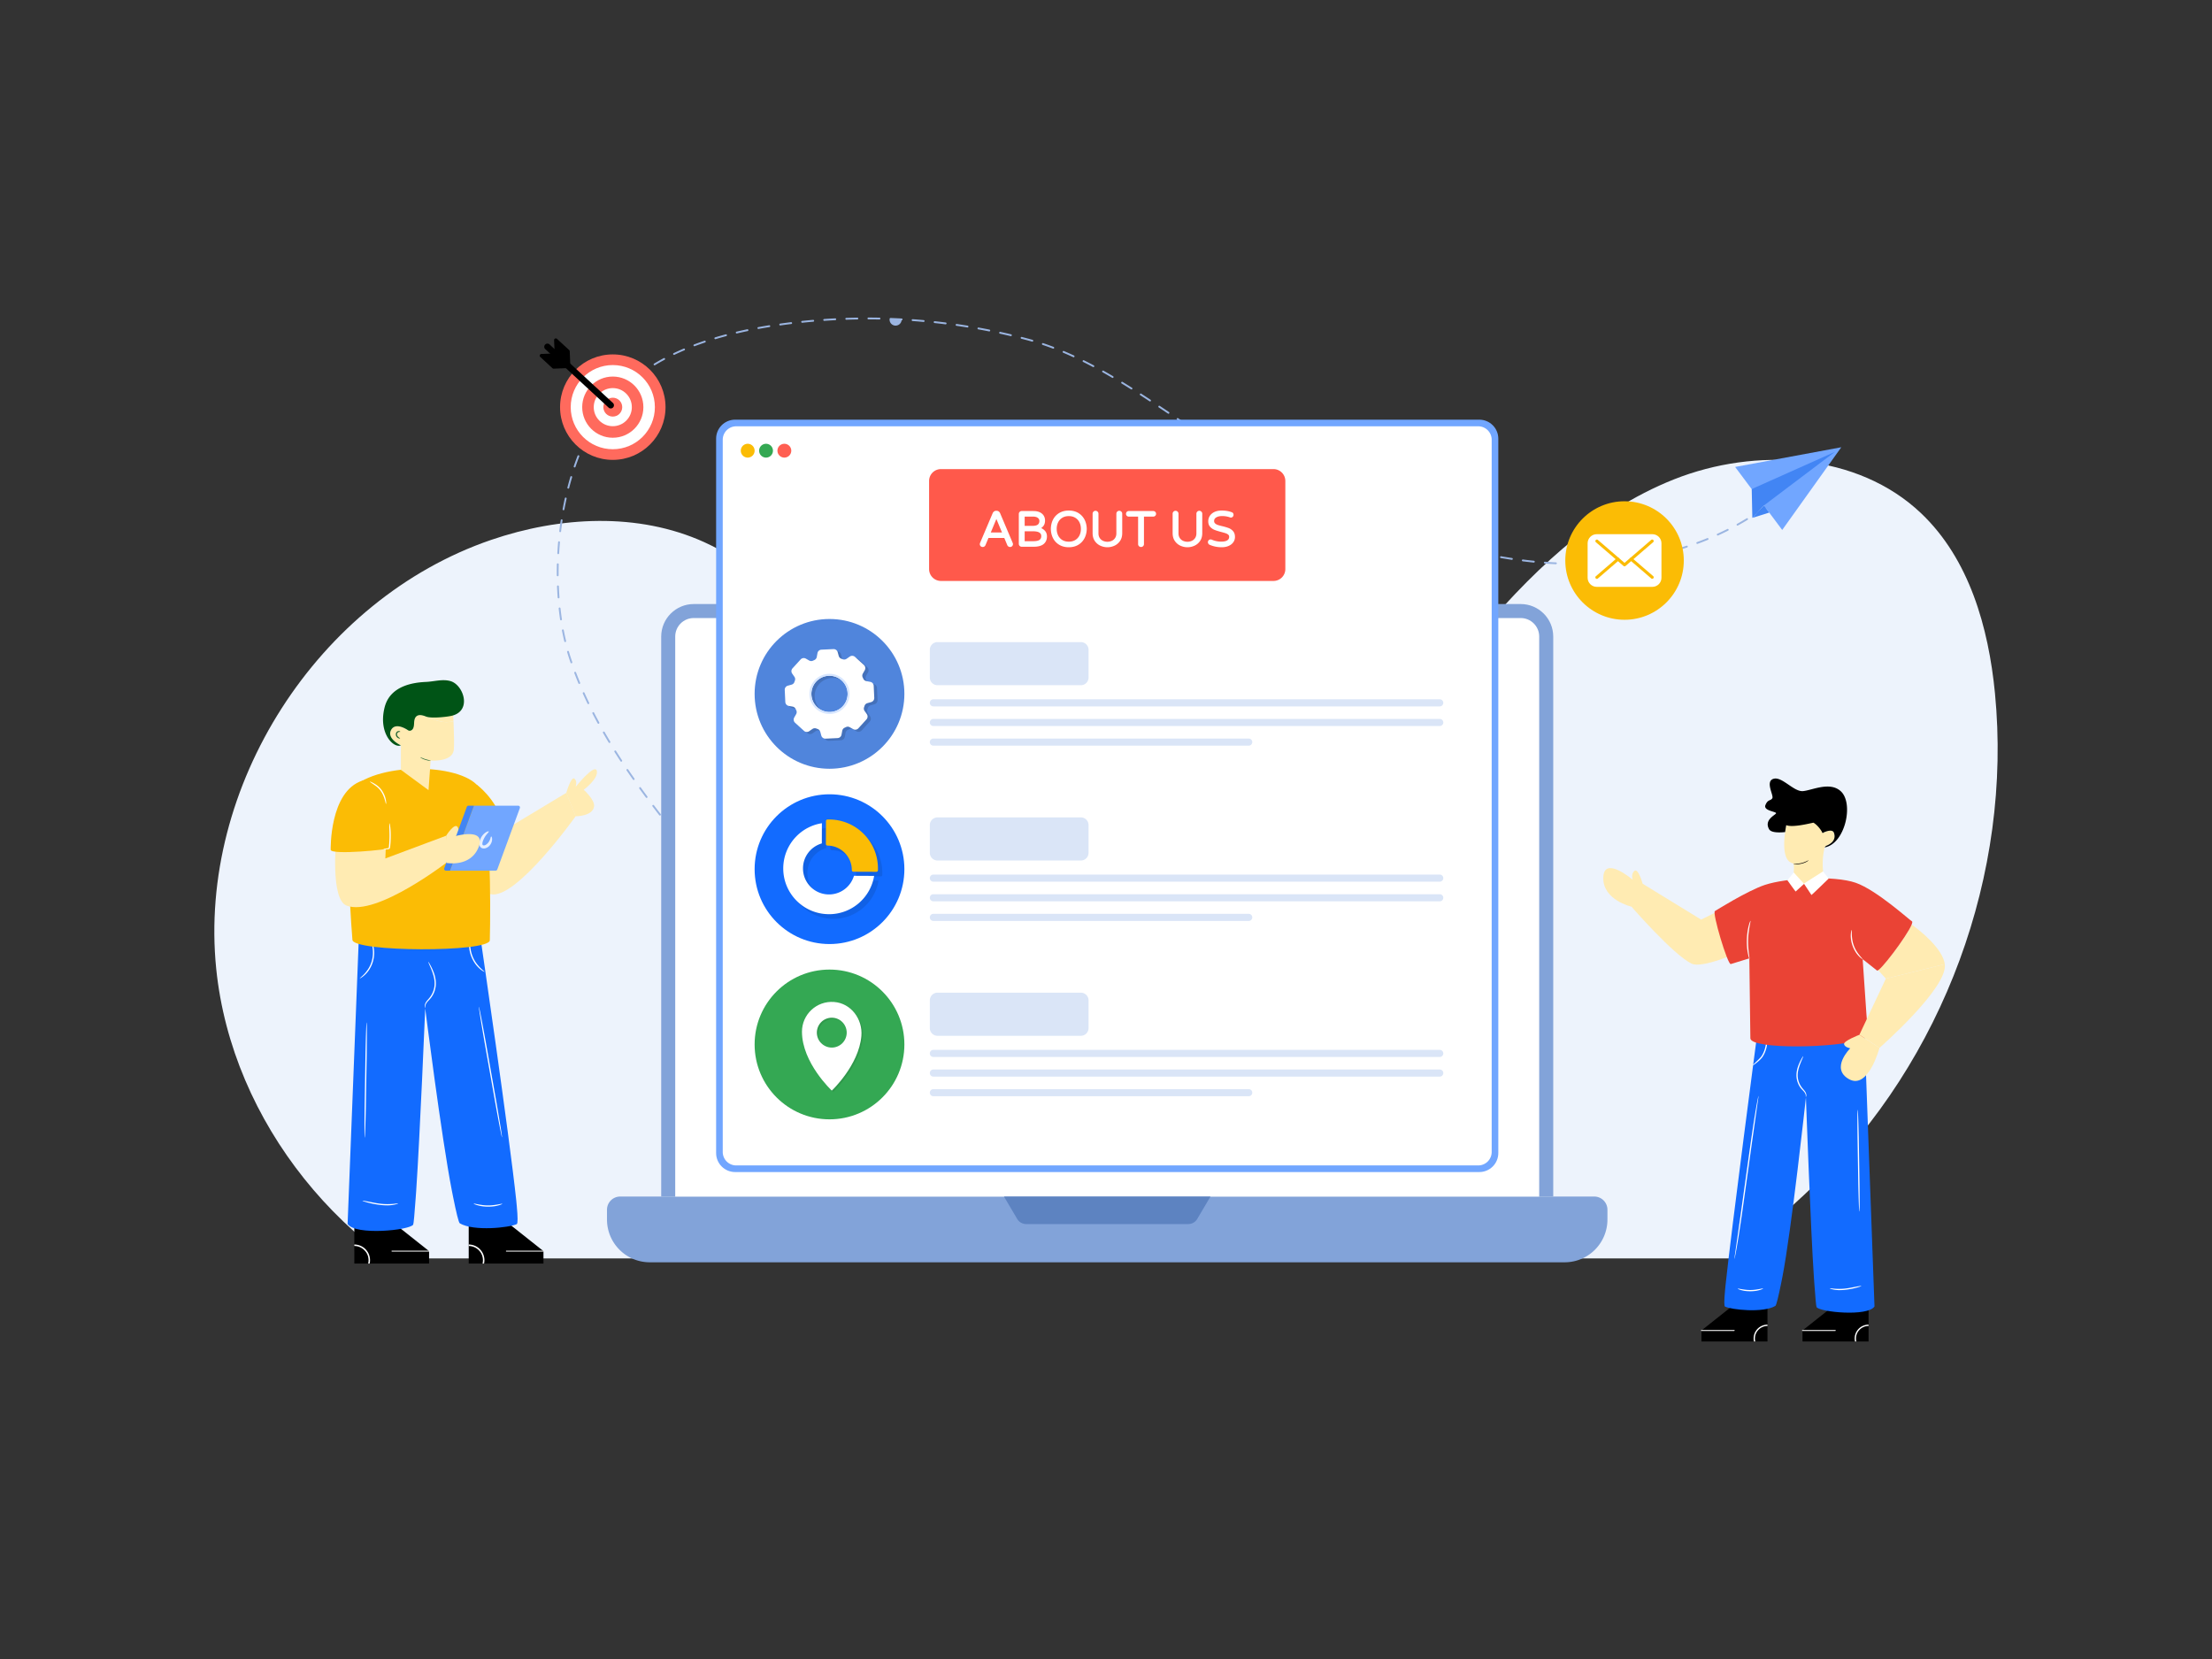 <svg xmlns="http://www.w3.org/2000/svg" enable-background="new 0 0 1200 900" viewBox="0 0 1200 900"><rect x="0" y="0" width="1200" height="900" fill="#333333" stroke="none"/><path fill="#edf3fc" d="M210.093 682.68h731.683c13.289-13.732 28.136-25.891 41.883-39.152 70.741-68.244 108.11-169.59 98.603-267.422-3.477-35.784-13.985-72.88-40.053-97.64-34.537-32.803-89.744-35.992-134.024-18.435-44.28 17.555-79.424 52.328-109.92 88.92-30.495 36.591-57.908 76.127-93.211 108.104-25.454 23.056-56.858 42.516-91.201 42.733-53.433.339-95.53-44.53-125.322-88.888-29.792-44.358-57.79-94.69-106.45-116.765-35.978-16.32-78.32-14.02-115.696-1.222-94.039 32.2-159.12 133.757-149.089 232.65 2.107 20.763 7.521 41.136 15.679 60.333 16.313 38.39 43.458 72.109 77.118 96.785z" class="coloredf5fc svgShape"/><path fill="#9bb5e1" d="M380.519 470.543a.5.5 0 0 1-.389-.184l-3.789-4.65a.5.5 0 1 1 .776-.632l3.789 4.65a.5.5 0 0 1-.387.816zm-7.571-9.307a.5.5 0 0 1-.39-.185 1541.7 1541.7 0 0 1-3.767-4.67.5.5 0 1 1 .779-.627c1.252 1.56 2.509 3.115 3.766 4.668a.5.5 0 0 1-.388.814zm-7.514-9.355a.499.499 0 0 1-.391-.188 900.502 900.502 0 0 1-3.722-4.712.5.5 0 1 1 .787-.617 878.4 878.4 0 0 0 3.717 4.706.5.5 0 0 1-.39.811zm-7.405-9.444a.5.5 0 0 1-.396-.194 634.737 634.737 0 0 1-3.647-4.771.5.5 0 1 1 .797-.603c1.206 1.593 2.42 3.18 3.642 4.763a.5.5 0 0 1-.396.805zm-7.241-9.57a.5.5 0 0 1-.403-.203 500.224 500.224 0 0 1-3.546-4.849.5.5 0 1 1 .811-.585c1.17 1.62 2.35 3.232 3.539 4.84a.5.5 0 0 1-.401.797zm-7.024-9.734a.499.499 0 0 1-.41-.213c-1.15-1.641-2.29-3.29-3.414-4.945a.5.5 0 0 1 .827-.562 397.157 397.157 0 0 0 3.406 4.933.5.5 0 0 1-.409.787zm-6.742-9.93a.498.498 0 0 1-.418-.226 326.454 326.454 0 0 1-3.25-5.056.5.5 0 1 1 .845-.533 333.064 333.064 0 0 0 3.24 5.04.5.5 0 0 1-.417.775zm-6.396-10.157a.5.5 0 0 1-.43-.241 290.18 290.18 0 0 1-3.05-5.18.5.5 0 1 1 .866-.498c.995 1.73 2.009 3.45 3.041 5.161a.5.5 0 0 1-.427.758zm-5.979-10.405a.5.5 0 0 1-.44-.261 250.115 250.115 0 0 1-2.814-5.313.5.5 0 0 1 .89-.457 247.028 247.028 0 0 0 2.803 5.291.5.5 0 0 1-.439.74zm-5.485-10.672a.5.5 0 0 1-.451-.283 222.594 222.594 0 0 1-2.54-5.45.5.5 0 1 1 .913-.41c.809 1.8 1.66 3.625 2.527 5.425a.5.5 0 0 1-.45.718zm-4.915-10.942a.5.5 0 0 1-.462-.309 202.803 202.803 0 0 1-2.224-5.585.5.5 0 0 1 .935-.356c.704 1.85 1.449 3.72 2.213 5.558a.5.5 0 0 1-.462.692zm-4.265-11.207a.5.5 0 0 1-.473-.337 191.41 191.41 0 0 1-.621-1.828c-.425-1.27-.836-2.584-1.223-3.906a.5.5 0 1 1 .96-.282c.383 1.311.791 2.613 1.211 3.871.203.607.41 1.214.618 1.818a.5.5 0 0 1-.472.664zm-3.375-11.511a.5.5 0 0 1-.486-.384 133.661 133.661 0 0 1-1.264-5.889.5.5 0 0 1 .982-.187c.379 1.977.8 3.943 1.255 5.844a.5.5 0 0 1-.487.616zm-2.264-11.781a.5.5 0 0 1-.494-.427 158.926 158.926 0 0 1-.773-5.969.5.5 0 0 1 .994-.11c.22 1.993.478 3.988.768 5.932a.5.5 0 0 1-.495.574zm-1.32-11.925a.5.5 0 0 1-.498-.463c-.147-1.98-.262-4.001-.342-6.007a.5.5 0 0 1 .48-.52c.28-.019.508.204.52.48.079 1.994.193 4.004.339 5.973a.5.5 0 0 1-.499.537zm-.48-11.987a.5.5 0 0 1-.5-.497l-.005-1.312c0-1.562.02-3.128.059-4.699a.492.492 0 0 1 .512-.487.5.5 0 0 1 .488.512c-.04 1.562-.059 3.12-.059 4.674l.005 1.305a.5.5 0 0 1-.497.504h-.003zm551.772-6.283c-1.425 0-2.85-.014-4.273-.042a.5.5 0 0 1-.49-.51c.005-.276.196-.501.51-.49 1.993.04 3.991.05 5.984.035.265.037.502.22.504.496a.5.5 0 0 1-.496.504c-.58.004-1.159.007-1.739.007zm7.733-.14a.5.5 0 0 1-.017-.999 210.68 210.68 0 0 0 5.978-.3.5.5 0 0 1 .064.998c-1.981.128-4.002.23-6.006.301h-.019zm-17.993-.102h-.024a220.44 220.44 0 0 1-6.002-.364.5.5 0 0 1-.462-.536.494.494 0 0 1 .536-.461c1.983.147 3.994.269 5.975.362a.5.5 0 0 1-.023 1zm29.968-.67a.5.5 0 0 1-.045-.998c1.986-.186 3.988-.403 5.95-.646a.5.5 0 0 1 .123.993 203.847 203.847 0 0 1-6.028.65zm-41.933-.218c-.017 0-.034 0-.05-.002l-.73-.076a251.6 251.6 0 0 1-5.244-.605.5.5 0 1 1 .125-.992c1.738.219 3.479.42 5.224.603l.725.074a.5.5 0 0 1-.05.998zm53.844-1.254a.5.5 0 0 1-.076-.995c1.972-.304 3.957-.641 5.901-1.003a.5.5 0 1 1 .183.983c-1.954.364-3.95.703-5.932 1.009a.481.481 0 0 1-.076.006zm-65.746-.243a.51.51 0 0 1-.074-.005c-1.982-.296-3.96-.614-5.933-.953a.5.5 0 0 1 .17-.985c1.965.337 3.936.654 5.91.949a.5.5 0 0 1-.073.994zm77.545-1.954a.5.5 0 0 1-.106-.989c1.946-.426 3.906-.889 5.824-1.375a.5.5 0 0 1 .246.97c-1.929.488-3.9.954-5.857 1.382a.49.49 0 0 1-.107.012zm-89.367-.077a.512.512 0 0 1-.096-.01c-1.967-.38-3.93-.783-5.887-1.204a.5.5 0 0 1 .21-.978c1.952.42 3.908.82 5.868 1.201a.5.5 0 0 1-.095.99zm-505.525-1.049h-.028a.5.5 0 0 1-.471-.528c.112-1.987.257-4.005.432-6a.5.5 0 0 1 .997.087c-.175 1.985-.32 3.993-.431 5.97a.5.5 0 0 1-.499.471zm493.795-1.476a.492.492 0 0 1-.115-.013c-1.95-.46-3.895-.939-5.836-1.435a.5.5 0 1 1 .248-.97c1.935.496 3.874.973 5.817 1.432a.5.5 0 0 1-.114.986zm112.73-.349a.5.5 0 0 1-.138-.98c1.916-.555 3.84-1.148 5.718-1.763a.5.5 0 1 1 .312.95c-1.89.619-3.825 1.215-5.752 1.773a.5.5 0 0 1-.14.02zm-124.356-2.624a.497.497 0 0 1-.133-.018 348.15 348.15 0 0 1-5.78-1.643.5.5 0 1 1 .281-.96c1.917.563 3.838 1.11 5.764 1.639a.5.5 0 0 1-.132.982zm135.762-1.111a.5.5 0 0 1-.172-.97c1.874-.688 3.75-1.417 5.577-2.165a.5.5 0 0 1 .379.926 164.14 164.14 0 0 1-5.612 2.178.496.496 0 0 1-.172.03zM773.493 292.8a.5.5 0 0 1-.148-.023 393.287 393.287 0 0 1-5.724-1.829.5.5 0 0 1 .312-.95c1.9.623 3.802 1.23 5.709 1.824a.5.5 0 0 1-.149.978zm158.384-2.284a.5.5 0 0 1-.208-.955c1.82-.827 3.635-1.695 5.396-2.58a.5.5 0 0 1 .45.894c-1.773.89-3.6 1.764-5.432 2.596a.504.504 0 0 1-.206.045zm-169.79-1.453a.499.499 0 0 1-.162-.028 447.105 447.105 0 0 1-5.668-1.992.5.5 0 1 1 .338-.942c1.882.676 3.766 1.339 5.655 1.988a.5.5 0 0 1-.163.974zm-458.195-.39a.5.5 0 0 1-.497-.56c.237-1.983.51-3.989.81-5.963a.5.5 0 0 1 .988.15c-.298 1.964-.569 3.96-.805 5.932a.5.5 0 0 1-.496.44zm638.705-3.544a.5.5 0 0 1-.243-.937 144.502 144.502 0 0 0 5.17-3.002.5.5 0 1 1 .52.854 145.783 145.783 0 0 1-5.206 3.023.497.497 0 0 1-.241.062zm-191.807-.12a.5.5 0 0 1-.175-.032c-1.875-.7-3.747-1.412-5.615-2.135a.5.5 0 0 1 .36-.933c1.866.721 3.733 1.432 5.605 2.13a.5.5 0 0 1-.175.97zm-11.194-4.33a.502.502 0 0 1-.186-.035 607.021 607.021 0 0 1-5.565-2.257.5.5 0 0 1 .38-.925c1.849.76 3.7 1.512 5.556 2.253a.5.5 0 0 1-.185.965zm213.245-1.788a.499.499 0 0 1-.278-.916 138.335 138.335 0 0 0 4.896-3.426.5.5 0 0 1 .59.807 139.235 139.235 0 0 1-4.93 3.45.5.5 0 0 1-.278.085zm-647.14-2.084a.5.5 0 0 1-.492-.591c.367-1.982.771-3.967 1.198-5.9a.5.5 0 1 1 .977.216 178.419 178.419 0 0 0-1.193 5.866.5.5 0 0 1-.49.409zm422.795-.69a.498.498 0 0 1-.195-.04 706.164 706.164 0 0 1-5.522-2.36.5.5 0 0 1 .397-.918c1.835.793 3.673 1.579 5.514 2.356a.5.5 0 0 1-.194.961zm234.017-4.314a.499.499 0 0 1-.314-.89 133.215 133.215 0 0 0 4.573-3.842.5.5 0 0 1 .66.751 133.715 133.715 0 0 1-4.607 3.871.497.497 0 0 1-.312.11zm-245.033-.447a.499.499 0 0 1-.203-.043 860.73 860.73 0 0 1-5.483-2.444.5.5 0 1 1 .41-.912c1.823.82 3.649 1.634 5.478 2.441a.5.5 0 0 1-.202.958zm-10.946-4.92a.495.495 0 0 1-.207-.046c-1.82-.832-3.637-1.669-5.452-2.51a.5.5 0 1 1 .421-.907c1.812.84 3.628 1.676 5.447 2.508a.5.5 0 0 1-.209.954zm-398.24-1.35a.5.5 0 0 1-.485-.625 163.418 163.418 0 0 1 1.613-5.8.5.5 0 1 1 .958.286c-.56 1.88-1.1 3.819-1.603 5.763a.5.5 0 0 1-.483.375zm387.354-3.695a.499.499 0 0 1-.211-.048c-1.706-.8-3.41-1.603-5.111-2.409l-.317-.15a.5.5 0 0 1 .43-.903l.313.15c1.702.805 3.404 1.607 5.11 2.407a.5.5 0 0 1-.214.953zm-10.804-5.216a.499.499 0 0 1-.228-.055c-1.74-.89-3.528-1.836-5.316-2.81a.5.5 0 0 1 .479-.878c1.78.97 3.56 1.91 5.293 2.798a.5.5 0 0 1-.228.945zm-373.115-2.587a.499.499 0 0 1-.474-.662c.653-1.909 1.348-3.812 2.067-5.656a.5.5 0 0 1 .931.363c-.713 1.831-1.403 3.72-2.051 5.617a.5.5 0 0 1-.473.338zm362.565-3.153a.497.497 0 0 1-.249-.066 318.575 318.575 0 0 1-5.192-3.048.5.5 0 0 1 .514-.857 316.292 316.292 0 0 0 5.177 3.038.5.5 0 0 1-.25.933zm-10.313-6.175a.496.496 0 0 1-.263-.075 462.302 462.302 0 0 1-5.09-3.21.5.5 0 0 1 .54-.842c1.689 1.08 3.381 2.149 5.077 3.202a.5.5 0 0 1-.264.925zm-347.889-1.848a.5.5 0 0 1-.457-.703c.824-1.855 1.69-3.687 2.578-5.445a.5.5 0 1 1 .893.45c-.88 1.743-1.74 3.56-2.556 5.4a.5.5 0 0 1-.458.298zm337.76-4.62a.497.497 0 0 1-.273-.082 821.557 821.557 0 0 1-5.019-3.308.5.5 0 1 1 .553-.833c1.67 1.109 3.34 2.21 5.013 3.304a.5.5 0 0 1-.274.918zm-332.346-6.085a.499.499 0 0 1-.433-.75 99.85 99.85 0 0 1 3.161-5.133.5.5 0 0 1 .835.55 98.833 98.833 0 0 0-3.129 5.082.5.5 0 0 1-.434.25zm322.336-.556a.497.497 0 0 1-.278-.085 3562.36 3562.36 0 0 1-4.983-3.35.5.5 0 0 1 .558-.83 3425.29 3425.29 0 0 0 4.982 3.35.5.5 0 0 1-.28.915zm-9.962-6.703a.497.497 0 0 1-.278-.086c-1.66-1.116-3.32-2.23-4.983-3.34a.5.5 0 1 1 .555-.832c1.664 1.11 3.326 2.226 4.986 3.343a.5.5 0 0 1-.28.915zm-305.763-2.745a.5.5 0 0 1-.397-.803 80.716 80.716 0 0 1 3.829-4.665.5.5 0 1 1 .748.664 79.726 79.726 0 0 0-3.781 4.606.5.5 0 0 1-.399.198zm295.78-3.915a.498.498 0 0 1-.274-.083 691.763 691.763 0 0 0-5.016-3.28.5.5 0 1 1 .542-.838 693.813 693.813 0 0 1 5.024 3.283.5.5 0 0 1-.275.918zm-287.822-5.057a.498.498 0 0 1-.35-.858 97.299 97.299 0 0 1 4.445-4.073.5.5 0 1 1 .652.758 96.486 96.486 0 0 0-4.398 4.031.499.499 0 0 1-.35.142zm277.752-1.456a.499.499 0 0 1-.267-.077 425.758 425.758 0 0 0-5.084-3.162.5.5 0 1 1 .522-.853c1.703 1.042 3.402 2.1 5.096 3.17a.5.5 0 0 1-.267.922zm-10.228-6.251a.5.5 0 0 1-.254-.07 300.767 300.767 0 0 0-5.184-2.985.5.5 0 1 1 .49-.872c1.74.979 3.474 1.978 5.202 2.996a.5.5 0 0 1-.254.93zm-258.44-.12a.5.5 0 0 1-.303-.897 106.484 106.484 0 0 1 4.896-3.513.5.5 0 0 1 .56.828 106.11 106.11 0 0 0-4.851 3.48.497.497 0 0 1-.302.103zm247.992-5.75a.498.498 0 0 1-.234-.058 231.55 231.55 0 0 0-5.313-2.74.5.5 0 1 1 .446-.895c1.741.868 3.536 1.795 5.336 2.753a.5.5 0 0 1-.235.94zm-238.06-.97a.5.5 0 0 1-.258-.928 121.236 121.236 0 0 1 5.24-2.97.5.5 0 0 1 .472.882c-1.77.946-3.518 1.937-5.197 2.945a.498.498 0 0 1-.257.072zm227.338-4.374a.5.5 0 0 1-.21-.046 182.006 182.006 0 0 0-5.463-2.42.5.5 0 0 1 .39-.92 182.84 182.84 0 0 1 5.493 2.433.5.5 0 0 1-.21.953zm-216.763-1.286a.5.5 0 0 1-.216-.951c1.78-.848 3.627-1.679 5.491-2.47a.501.501 0 0 1 .39.92c-1.85.786-3.684 1.611-5.451 2.452a.499.499 0 0 1-.214.049zm205.726-3.375a.5.5 0 0 1-.178-.033 148.954 148.954 0 0 0-5.624-2.014.5.5 0 1 1 .319-.948c1.865.626 3.77 1.308 5.66 2.028a.5.5 0 0 1-.177.967zm-194.687-1.317a.5.5 0 0 1-.177-.968 164.903 164.903 0 0 1 5.668-2.024.5.5 0 1 1 .32.948 164.32 164.32 0 0 0-5.634 2.011.495.495 0 0 1-.177.033zm183.321-2.488a.497.497 0 0 1-.138-.02c-.815-.234-1.632-.46-2.45-.68a336.869 336.869 0 0 0-3.33-.87.5.5 0 1 1 .249-.968c1.114.285 2.227.576 3.339.873.825.22 1.648.448 2.468.684a.5.5 0 0 1-.138.98zm-171.951-1.347a.5.5 0 0 1-.144-.98 192.798 192.798 0 0 1 5.79-1.634.5.5 0 1 1 .257.966 192.229 192.229 0 0 0-5.76 1.627.498.498 0 0 1-.143.02zm160.332-1.641a.51.51 0 0 1-.115-.014c-1.944-.46-3.891-.903-5.842-1.328a.5.5 0 1 1 .213-.977c1.957.427 3.91.87 5.859 1.332a.5.5 0 0 1-.115.987zm-148.738-1.447a.5.5 0 0 1-.114-.987c1.911-.45 3.887-.888 5.871-1.301a.501.501 0 0 1 .204.979c-1.976.411-3.943.847-5.846 1.295a.505.505 0 0 1-.115.014zm137.015-1.11a.499.499 0 0 1-.098-.009c-1.959-.39-3.92-.764-5.886-1.119a.5.5 0 0 1 .178-.984c1.97.357 3.938.73 5.903 1.122a.5.5 0 0 1-.097.99zm-125.266-1.339a.5.5 0 0 1-.09-.992c1.975-.36 3.951-.7 5.925-1.015a.5.5 0 1 1 .158.987c-1.967.315-3.935.652-5.903 1.012a.495.495 0 0 1-.09.008zm113.458-.797a.476.476 0 0 1-.081-.006c-1.97-.32-3.945-.624-5.921-.91a.5.5 0 0 1 .142-.99c1.983.288 3.963.591 5.94.913a.5.5 0 0 1-.08.993zm-101.61-1.109a.5.5 0 0 1-.07-.995c1.983-.28 3.97-.541 5.957-.785a.5.5 0 0 1 .122.993c-1.982.242-3.962.504-5.94.782a.535.535 0 0 1-.07.005zm89.734-.607a.51.51 0 0 1-.064-.004c-1.98-.25-3.964-.483-5.95-.699a.5.5 0 1 1 .109-.994c1.991.216 3.98.45 5.967.701a.5.5 0 0 1-.062.996zm-77.825-.854a.5.5 0 0 1-.051-.998c1.992-.208 3.986-.399 5.98-.571a.5.5 0 1 1 .086.996c-1.988.172-3.977.362-5.962.57a.483.483 0 0 1-.053.003zm65.895-.44-.046-.003c-1.988-.18-3.978-.343-5.97-.488a.5.5 0 0 1 .073-.998c1.997.146 3.994.31 5.988.49a.5.5 0 0 1-.045.998zm-53.94-.596a.5.5 0 0 1-.034-.999 336.87 336.87 0 0 1 5.998-.358.5.5 0 1 1 .05.999 339.53 339.53 0 0 0-6.015.358zm41.973-.278a.5.5 0 0 1-6.493-.797.492.492 0 0 1 .518-.48c2.001.075 4.002.167 6.002.278a.5.5 0 0 1-.027 1zm-29.99-.332a.5.5 0 0 1-.016-1c2.002-.066 4.005-.114 6.007-.145a.515.515 0 0 1 .508.492.5.5 0 0 1-.492.508c-1.997.03-3.993.079-5.99.145h-.016zm17.998-.118h-.01a337.95 337.95 0 0 0-5.99-.067.5.5 0 0 1 0-1h.002c2.003.005 4.006.027 6.008.067a.5.5 0 0 1-.01 1z" class="color9bb2e1 svgShape"/><path fill="#82a3d9" d="M329.29 656.287v5.286c0 12.823 10.395 23.218 23.218 23.218H848.81c12.823 0 23.218-10.395 23.218-23.218v-5.286c0-3.96-3.21-7.171-7.171-7.171H336.462a7.171 7.171 0 0 0-7.172 7.171z" class="color829ed9 svgShape"/><path fill="#82a3d9" d="M842.621 345.336v303.78h-483.92V345.348c0-9.757 7.914-17.658 17.659-17.658h448.615c9.745 0 17.646 7.9 17.646 17.646z" class="color829ed9 svgShape"/><path fill="#ffffff" d="M835.015 649.11V345.33c0-5.547-4.497-10.044-10.044-10.044H376.347c-5.547 0-10.043 4.497-10.043 10.044V649.11h468.71z" class="colorfff svgShape"/><path fill="#5d83c1" d="m656.676 649.11-7.167 12.145a5.683 5.683 0 0 1-4.894 2.795h-87.91a5.683 5.683 0 0 1-4.895-2.795l-7.167-12.145h112.033z" class="color5d81c1 svgShape"/><path fill="#71a6ff" d="M802.526 635.83H398.793c-5.689 0-10.301-4.613-10.301-10.302V237.973c0-5.69 4.612-10.301 10.301-10.301h403.733c5.69 0 10.302 4.612 10.302 10.301v387.555c0 5.69-4.613 10.302-10.302 10.302z" class="color719bff svgShape"/><path fill="#ffffff" d="M392.085 624.935V238.567a7.302 7.302 0 0 1 7.302-7.301h402.546a7.302 7.302 0 0 1 7.301 7.301v386.368a7.302 7.302 0 0 1-7.301 7.301H399.387a7.302 7.302 0 0 1-7.302-7.301z" class="colorfff svgShape"/><path fill="#fbbc05" d="M409.379 244.502a3.744 3.744 0 0 1-3.745 3.745c-2.077 0-3.753-1.676-3.753-3.745s1.676-3.753 3.753-3.753a3.75 3.75 0 0 1 3.745 3.753z" class="colorffc837 svgShape"/><path fill="#34a853" d="M419.32 244.502a3.744 3.744 0 0 1-3.746 3.745c-2.077 0-3.752-1.676-3.752-3.745s1.675-3.753 3.752-3.753a3.75 3.75 0 0 1 3.745 3.753z" class="color3cd278 svgShape"/><path fill="#ff5f52" d="M429.26 244.502a3.744 3.744 0 0 1-3.745 3.745c-2.077 0-3.753-1.676-3.753-3.745s1.676-3.753 3.753-3.753a3.75 3.75 0 0 1 3.745 3.753z" class="colorff5252 svgShape"/><path fill="#ff594b" d="M697.29 260.923v47.806a6.435 6.435 0 0 1-6.441 6.432H510.47a6.435 6.435 0 0 1-6.44-6.432v-47.806a6.442 6.442 0 0 1 6.44-6.44h180.378a6.442 6.442 0 0 1 6.44 6.44z" class="colorff784b svgShape"/><path fill="#ffffff" d="M542.559 278.415a2.432 2.432 0 0 0-.711-.93c-.326-.256-.723-.387-1.18-.387h-.267c-.459 0-.856.131-1.18.388a2.427 2.427 0 0 0-.713.935l-6.806 16.067c-.11.262-.162.483-.162.679 0 .437.147.812.438 1.114.501.521 1.376.622 2.023.2.264-.173.467-.41.608-.716l1.639-3.933h8.573l1.644 3.946c.137.295.34.532.603.703.265.174.563.262.885.262.46 0 .842-.156 1.138-.462.29-.303.438-.678.438-1.114 0-.194-.053-.416-.163-.68l-6.807-16.072zm1.016 10.452h-6.081l3.04-7.32 3.041 7.32zM564.831 286.485a4.922 4.922 0 0 0 1.294-1.255c.533-.746.804-1.686.804-2.793 0-1.586-.57-2.868-1.696-3.81-1.105-.926-2.672-1.395-4.657-1.395h-6.298c-.443 0-.821.16-1.124.475-.3.31-.452.69-.452 1.127v16.2c0 .44.154.816.457 1.118.302.304.679.457 1.119.457h6.458c2.446 0 4.278-.496 5.445-1.475 1.187-.995 1.789-2.385 1.789-4.13 0-1.23-.38-2.267-1.126-3.083a6.076 6.076 0 0 0-2.013-1.436zm.04 4.412c0 .86-.304 1.504-.929 1.967-.651.482-1.81.727-3.446.727h-4.616v-5.362h4.642c4.35 0 4.35 2.008 4.35 2.668zm-8.99-5.606v-5.041h4.508c1.105 0 1.978.227 2.595.675.587.428.873.984.873 1.699 0 .852-.27 1.49-.826 1.954-.568.473-1.61.713-3.095.713h-4.056zM584.904 278.244c-1.45-.849-3.16-1.28-5.087-1.28-1.926 0-3.642.431-5.099 1.28a8.81 8.81 0 0 0-3.398 3.537c-.79 1.486-1.208 3.213-1.245 5.146.037 1.92.456 3.647 1.245 5.133a8.808 8.808 0 0 0 3.398 3.537c1.456.849 3.172 1.279 5.1 1.279 1.926 0 3.638-.43 5.086-1.279a8.916 8.916 0 0 0 3.397-3.55c.798-1.495 1.221-3.217 1.259-5.134-.038-1.902-.46-3.624-1.259-5.12a8.922 8.922 0 0 0-3.397-3.55zm-5.087 15.614c-1.363 0-2.55-.305-3.525-.905a5.99 5.99 0 0 1-2.25-2.464c-.523-1.045-.788-2.245-.788-3.569 0-1.322.265-2.523.788-3.568a5.994 5.994 0 0 1 2.25-2.464c.975-.6 2.162-.905 3.525-.905 1.347 0 2.53.305 3.515.906a5.969 5.969 0 0 1 2.261 2.463c.523 1.046.788 2.247.788 3.568 0 1.323-.265 2.523-.788 3.569a5.973 5.973 0 0 1-2.261 2.463c-.986.601-2.168.906-3.515.906zM606.074 277.573c-.3.311-.452.69-.452 1.128v10.621c0 .988-.226 1.835-.672 2.516a4.245 4.245 0 0 1-1.78 1.548 5.786 5.786 0 0 1-4.807 0 4.245 4.245 0 0 1-1.78-1.548c-.446-.68-.672-1.527-.672-2.516v-10.621c0-.44-.159-.821-.47-1.133-.627-.626-1.653-.623-2.257.005-.3.311-.452.69-.452 1.128v10.541c0 1.653.4 3.076 1.186 4.228a7.284 7.284 0 0 0 3.037 2.572c1.217.553 2.5.834 3.811.834s2.594-.28 3.812-.834a7.293 7.293 0 0 0 3.036-2.572c.787-1.153 1.186-2.575 1.186-4.228v-10.541c0-.44-.158-.821-.47-1.132-.624-.627-1.651-.624-2.256.004zM625.639 277.232h-13.29c-.425 0-.785.15-1.072.449a1.5 1.5 0 0 0-.424 1.073c0 .422.145.78.43 1.066.285.285.644.43 1.066.43h5.069v14.917c0 .44.154.816.457 1.119.303.303.68.457 1.119.457.437 0 .816-.153 1.127-.452.315-.304.475-.682.475-1.124V280.25h5.043c.418 0 .78-.143 1.073-.425a1.43 1.43 0 0 0 .45-1.07c0-.422-.15-.785-.445-1.08a1.476 1.476 0 0 0-1.078-.443zM649.493 277.573c-.3.311-.451.69-.451 1.128v10.621c0 .988-.227 1.835-.673 2.516a4.245 4.245 0 0 1-1.78 1.548 5.786 5.786 0 0 1-4.807 0 4.245 4.245 0 0 1-1.78-1.548c-.446-.68-.672-1.527-.672-2.516v-10.621c0-.44-.158-.821-.47-1.133-.627-.626-1.652-.623-2.256.005-.3.311-.453.69-.453 1.128v10.541c0 1.653.4 3.076 1.187 4.228a7.284 7.284 0 0 0 3.037 2.572c1.217.553 2.499.834 3.81.834 1.312 0 2.594-.28 3.812-.834a7.293 7.293 0 0 0 3.037-2.572c.787-1.153 1.186-2.575 1.186-4.228v-10.541c0-.44-.158-.821-.47-1.132-.625-.627-1.652-.624-2.257.004zM668.955 288.17a5.968 5.968 0 0 0-2.363-1.679c-.875-.343-2.036-.689-3.455-1.03-1.068-.246-1.92-.48-2.534-.696-.579-.203-1.063-.49-1.44-.851-.345-.329-.512-.751-.512-1.29 0-.828.373-1.457 1.14-1.921.818-.495 1.906-.746 3.235-.746 1.429 0 2.833.235 4.157.693.224.09.41.134.567.134.428 0 .795-.166 1.06-.48.253-.3.382-.64.382-1.016 0-.697-.344-1.188-.991-1.42-1.618-.599-3.449-.904-5.441-.904-1.508 0-2.823.26-3.91.77-1.1.518-1.947 1.228-2.517 2.111a5.378 5.378 0 0 0-.86 2.966c0 1.248.357 2.267 1.06 3.03a6.493 6.493 0 0 0 2.434 1.656c.9.35 2.09.718 3.537 1.094 1.072.281 1.907.525 2.48.725.538.187.995.446 1.356.767.32.284.474.629.474 1.054 0 .666 0 2.694-4.294 2.694-1.808 0-3.525-.357-5.106-1.062-.59-.262-1.3-.144-1.723.316a1.496 1.496 0 0 0-.405 1.04c0 .31.094.602.28.869.183.262.417.455.696.57 2.012.871 4.198 1.312 6.498 1.312 1.396 0 2.65-.235 3.724-.698 1.09-.47 1.95-1.136 2.558-1.98a4.864 4.864 0 0 0 .924-2.9c0-1.298-.34-2.35-1.01-3.128z" class="colorfff svgShape"/><path fill="#5085dc" d="M409.379 376.423c0 22.436 18.19 40.626 40.626 40.626 22.43 0 40.62-18.19 40.62-40.626 0-22.43-18.19-40.62-40.62-40.62-22.436 0-40.626 18.19-40.626 40.62z" class="colord250dc svgShape"/><path d="M475.763 373.204a2.274 2.274 0 0 0-1.881-2.136l-2.09-.384c-.72-.139-1.355-.598-1.658-1.272-.092-.237-.218-.48-.335-.707a2.285 2.285 0 0 1 .073-2.119l1.041-1.827c.52-.93.335-2.105-.45-2.815l-4.826-4.399a2.28 2.28 0 0 0-2.839-.187l-1.735 1.198c-.609.416-1.392.531-2.082.27-.246-.087-.5-.19-.755-.278-.706-.236-1.236-.827-1.44-1.536l-.556-2.029a2.296 2.296 0 0 0-2.317-1.673l-6.52.306a2.266 2.266 0 0 0-2.128 1.864l-.384 2.098a2.272 2.272 0 0 1-1.289 1.658c-.252.11-.488.219-.732.335-.658.327-1.443.287-2.093-.072l-1.827-1.034a2.307 2.307 0 0 0-2.815.45l-4.399 4.827a2.279 2.279 0 0 0-.187 2.839l1.206 1.743c.424.6.531 1.384.27 2.073-.096.247-.199.51-.286.764-.22.705-.81 1.228-1.528 1.432l-2.02.555a2.284 2.284 0 0 0-1.674 2.317l.306 6.52a2.275 2.275 0 0 0 1.881 2.144l2.064.369c.73.138 1.364.597 1.659 1.288.109.236.226.48.352.732a2.216 2.216 0 0 1-.09 2.094l-1.033 1.827c-.52.93-.327 2.105.45 2.815l4.835 4.398a2.29 2.29 0 0 0 2.847.187l1.735-1.197c.608-.416 1.392-.532 2.073-.27.255.104.501.19.764.277.714.237 1.228.828 1.432 1.537l.556 2.029c.273 1.026 1.246 1.718 2.308 1.673l6.529-.306a2.268 2.268 0 0 0 2.136-1.88l.384-2.082c.139-.721.597-1.356 1.272-1.65.252-.117.496-.227.732-.344.658-.343 1.46-.303 2.102.074l1.827 1.033c.938.52 2.105.326 2.815-.45l4.398-4.835a2.292 2.292 0 0 0 .196-2.847l-1.215-1.751a2.204 2.204 0 0 1-.261-2.058c.095-.254.182-.5.253-.739.237-.714.827-1.227 1.545-1.432l2.037-.572a2.297 2.297 0 0 0 1.673-2.3l-.306-6.545zm-33.804 4.51c-.064-5.423 4.282-9.88 9.713-9.944 5.424-.064 9.88 4.29 9.944 9.713.064 5.424-4.288 9.88-9.712 9.945-5.432.064-9.88-4.289-9.945-9.713z" opacity=".15" fill="#000000" class="color000 svgShape"/><path fill="#ffffff" d="M473.977 372.031a2.274 2.274 0 0 0-1.88-2.136l-2.09-.384c-.721-.139-1.356-.597-1.658-1.272-.093-.236-.219-.48-.336-.707a2.285 2.285 0 0 1 .073-2.119l1.042-1.827c.52-.93.335-2.105-.45-2.815l-4.827-4.399a2.28 2.28 0 0 0-2.839-.187l-1.735 1.198c-.608.416-1.392.532-2.081.27-.247-.087-.501-.19-.756-.277-.706-.237-1.236-.828-1.44-1.537l-.556-2.029a2.296 2.296 0 0 0-2.317-1.673l-6.52.306a2.266 2.266 0 0 0-2.128 1.864l-.384 2.098a2.272 2.272 0 0 1-1.288 1.658c-.253.11-.488.219-.732.336-.658.326-1.444.287-2.094-.073l-1.827-1.034a2.308 2.308 0 0 0-2.815.45l-4.399 4.827a2.279 2.279 0 0 0-.187 2.839l1.206 1.743c.424.6.532 1.384.27 2.073-.095.247-.199.51-.285.764-.221.706-.812 1.228-1.529 1.432l-2.02.556a2.284 2.284 0 0 0-1.674 2.317l.306 6.52a2.275 2.275 0 0 0 1.881 2.144l2.065.368c.729.139 1.364.597 1.658 1.288.11.236.226.48.352.732a2.215 2.215 0 0 1-.09 2.094l-1.033 1.827c-.52.93-.326 2.105.45 2.815l4.835 4.399a2.29 2.29 0 0 0 2.847.187l1.735-1.198c.608-.416 1.392-.531 2.074-.27.254.104.5.19.763.277.714.237 1.228.828 1.433 1.537l.555 2.029c.274 1.027 1.246 1.718 2.309 1.673l6.528-.306a2.268 2.268 0 0 0 2.136-1.88l.384-2.082c.139-.72.597-1.356 1.272-1.65.252-.117.496-.227.732-.344.658-.343 1.46-.303 2.102.074l1.827 1.033c.938.52 2.105.326 2.815-.45l4.399-4.835a2.293 2.293 0 0 0 .195-2.847l-1.214-1.751a2.203 2.203 0 0 1-.262-2.058c.095-.254.182-.5.253-.738.237-.714.828-1.228 1.545-1.433l2.037-.572a2.296 2.296 0 0 0 1.673-2.3l-.306-6.545zm-23.859 14.224c-5.431.064-9.88-4.289-9.945-9.713-.064-5.424 4.282-9.88 9.713-9.945 5.424-.064 9.88 4.29 9.945 9.713.064 5.424-4.289 9.881-9.713 9.945z" class="colorfff svgShape"/><path fill="#d7e6ff" d="M449.873 365.525c-6.023.07-10.844 5.007-10.772 11.03.07 6.022 5.007 10.844 11.03 10.773 6.022-.072 10.843-5.008 10.772-11.03-.07-6.023-5.007-10.844-11.03-10.773zm.245 20.73c-5.432.064-9.881-4.289-9.945-9.713-.064-5.424 4.282-9.88 9.713-9.945 5.424-.064 9.88 4.29 9.945 9.713.064 5.424-4.289 9.881-9.713 9.945z" class="colord7e7ff svgShape"/><path fill="#dae5f7" d="M590.532 352.503v15.06a4.164 4.164 0 0 1-4.165 4.164h-77.775a4.164 4.164 0 0 1-4.165-4.164v-15.06c0-2.3 1.864-4.165 4.165-4.165h77.775c2.301 0 4.165 1.864 4.165 4.165zM782.978 391.94c0 1.07-.865 1.926-1.926 1.926H506.354a1.924 1.924 0 0 1-1.926-1.927c0-.526.214-1.007.561-1.364a1.92 1.92 0 0 1 1.365-.562h274.698a1.93 1.93 0 0 1 1.926 1.926zM678.787 401.223c.348.357.562.838.562 1.364 0 1.07-.865 1.927-1.926 1.927h-171.07a1.92 1.92 0 0 1-1.925-1.927 1.93 1.93 0 0 1 1.926-1.926h171.069c.526 0 1.007.214 1.364.562zM504.428 381.291c0-.526.214-1.008.561-1.365a1.92 1.92 0 0 1 1.365-.561h274.698c1.061 0 1.926.865 1.926 1.926s-.865 1.926-1.926 1.926H506.354a1.93 1.93 0 0 1-1.926-1.926z" class="colordae3f7 svgShape"/><path fill="#126bff" d="M409.379 471.516c0 22.436 18.19 40.626 40.626 40.626 22.43 0 40.62-18.19 40.62-40.626 0-22.43-18.19-40.62-40.62-40.62-22.436 0-40.626 18.19-40.626 40.62z" class="color1258ff svgShape"/><path fill="#dae5f7" d="M590.532 447.596v15.06a4.164 4.164 0 0 1-4.165 4.164h-77.775a4.164 4.164 0 0 1-4.165-4.164v-15.06c0-2.3 1.864-4.165 4.165-4.165h77.775c2.301 0 4.165 1.865 4.165 4.165zM782.978 487.032c0 1.07-.865 1.927-1.926 1.927H506.354a1.924 1.924 0 0 1-1.926-1.927c0-.526.214-1.007.561-1.364a1.92 1.92 0 0 1 1.365-.562h274.698a1.93 1.93 0 0 1 1.926 1.926zM678.787 496.316c.348.357.562.838.562 1.365 0 1.07-.865 1.926-1.926 1.926h-171.07a1.92 1.92 0 0 1-1.925-1.926 1.93 1.93 0 0 1 1.926-1.927h171.069c.526 0 1.007.214 1.364.562zM504.428 476.384c0-.526.214-1.008.561-1.364a1.92 1.92 0 0 1 1.365-.562h274.698a1.93 1.93 0 0 1 1.926 1.926 1.93 1.93 0 0 1-1.926 1.926H506.354a1.93 1.93 0 0 1-1.926-1.926z" class="colordae3f7 svgShape"/><path fill="#34a853" d="M409.379 566.609c0 22.436 18.19 40.626 40.626 40.626 22.43 0 40.62-18.19 40.62-40.626 0-22.43-18.19-40.62-40.62-40.62-22.436 0-40.626 18.19-40.626 40.62z" class="color3cd278 svgShape"/><path fill="#dae5f7" d="M590.532 542.69v15.059a4.164 4.164 0 0 1-4.165 4.165h-77.775a4.164 4.164 0 0 1-4.165-4.165v-15.06c0-2.3 1.864-4.165 4.165-4.165h77.775c2.301 0 4.165 1.865 4.165 4.165zM782.978 582.125c0 1.07-.865 1.927-1.926 1.927H506.354a1.924 1.924 0 0 1-1.926-1.927c0-.526.214-1.007.561-1.364a1.92 1.92 0 0 1 1.365-.562h274.698a1.93 1.93 0 0 1 1.926 1.926zM678.787 591.41c.348.356.562.838.562 1.364 0 1.07-.865 1.926-1.926 1.926h-171.07a1.92 1.92 0 0 1-1.925-1.926 1.93 1.93 0 0 1 1.926-1.927h171.069c.526 0 1.007.214 1.364.562zM504.428 571.477c0-.526.214-1.008.561-1.364a1.92 1.92 0 0 1 1.365-.562h274.698c1.061 0 1.926.865 1.926 1.926s-.865 1.926-1.926 1.926H506.354a1.93 1.93 0 0 1-1.926-1.926z" class="colordae3f7 svgShape"/><g opacity=".1" fill="#000000" class="color000 svgShape"><path d="M476.594 477.687c-1.926 11.816-12.2 20.836-24.576 20.786v-.012c-13.704-.05-24.774-11.195-24.725-24.899a24.82 24.82 0 0 1 7.319-17.531 24.759 24.759 0 0 1 13.642-6.92l-.038 10.958c-5.889 1.69-10.2 7.12-10.213 13.53v.037c0 7.778 6.287 14.09 14.053 14.115h.062c6.398 0 11.815-4.274 13.53-10.114l10.946.05z" fill="#000000" class="color000 svgShape"/><path d="m478.665 473.743-.003.864a.866.866 0 0 1-.87.863l-12.431-.046a.866.866 0 0 1-.863-.866v-.056c0-7.264-5.944-13.227-13.208-13.25a.866.866 0 0 1-.864-.87l.046-12.435a.866.866 0 0 1 .869-.863l.864.003c7.095.029 13.758 2.815 18.753 7.85 4.996 5.037 7.736 11.716 7.707 18.806z" fill="#000000" class="color000 svgShape"/></g><path fill="#ffffff" d="M474.211 475.167c-1.925 11.816-12.2 20.837-24.575 20.787v-.013c-13.705-.05-24.775-11.194-24.726-24.898a24.82 24.82 0 0 1 7.319-17.532 24.759 24.759 0 0 1 13.642-6.92l-.037 10.958c-5.89 1.69-10.201 7.12-10.213 13.53v.038c0 7.778 6.286 14.09 14.052 14.114h.062c6.399 0 11.816-4.274 13.53-10.113l10.946.05z" class="colorfff svgShape"/><path fill="#fbbc05" d="m476.282 471.223-.003.864a.866.866 0 0 1-.87.864l-12.431-.046a.866.866 0 0 1-.863-.866v-.056c0-7.265-5.944-13.228-13.208-13.251a.866.866 0 0 1-.864-.87l.046-12.434a.866.866 0 0 1 .87-.863l.863.003c7.095.029 13.758 2.815 18.753 7.85s7.736 11.716 7.707 18.805z" class="colorffc837 svgShape"/><path d="M453.208 544.288c-9.483-.702-17.396 6.778-17.396 16.127 0 16.862 16.177 31.954 16.177 31.954s14.692-13.723 16.06-29.617c.786-9.199-5.642-17.797-14.841-18.464zm-1.219 24.742c-4.474 0-8.097-3.64-8.097-8.114 0-4.458 3.623-8.097 8.097-8.097s8.097 3.64 8.097 8.097c0 4.474-3.622 8.114-8.097 8.114z" opacity=".1" fill="#000000" class="color000 svgShape"/><path fill="#ffffff" d="M452.46 543.564c-9.483-.702-17.397 6.778-17.397 16.127 0 16.862 16.178 31.954 16.178 31.954s14.691-13.723 16.06-29.617c.785-9.199-5.643-17.797-14.842-18.464zm-1.22 24.742c-4.474 0-8.097-3.64-8.097-8.114 0-4.458 3.623-8.097 8.098-8.097 4.474 0 8.097 3.64 8.097 8.097 0 4.474-3.623 8.114-8.097 8.114z" class="colorfff svgShape"/><path d="M923.025 721.78h35.829v5.958h-35.829zM942.353 706.452l-19.328 15.328h35.83v-15.328z" fill="#000000" class="color000 svgShape"/><path fill="#ffffff" d="M940.79 722.033h-17.77a.25.25 0 1 1 0-.5h17.77a.25.25 0 1 1 0 .5zM951.325 726.137c0 .586.057 1.1.186 1.6h.714c0-.028 0-.057-.014-.085a6.38 6.38 0 0 1-.172-1.515c0-1.514.5-2.986 1.415-4.143.057-.072.114-.143.185-.214a6.79 6.79 0 0 1 5.215-2.458v-.714c-2.328 0-4.571 1.1-5.972 2.957-.057.072-.1.143-.157.215-.9 1.228-1.4 2.772-1.4 4.357z" class="colorfff svgShape"/><path d="M977.852 721.78h35.829v5.958h-35.829zM997.18 706.452l-19.328 15.328h35.83v-15.328z" fill="#000000" class="color000 svgShape"/><path fill="#ffffff" d="M995.617 722.033h-17.77a.25.25 0 1 1 0-.5h17.77a.25.25 0 1 1 0 .5zM1006.152 726.137c0 .586.057 1.1.186 1.6h.714c0-.028 0-.057-.014-.085a6.384 6.384 0 0 1-.172-1.515c0-1.514.5-2.986 1.415-4.143.057-.072.114-.143.185-.214a6.79 6.79 0 0 1 5.215-2.458v-.714c-2.329 0-4.571 1.1-5.972 2.957-.057.072-.1.143-.157.215-.9 1.228-1.4 2.772-1.4 4.357z" class="colorfff svgShape"/><path fill="#126bff" d="M1016.904 708.748c-3.682 5.669-29.73 3.04-31.425.347-.24-.387-.666-5.229-1.187-12.484-.08-1.068-.16-2.188-.24-3.349-1.774-25.822-4.348-97.908-4.348-97.908s-7.776 71.873-12.778 97.482c-.213 1.067-.413 2.094-.613 3.08-1.48 7.337-2.641 12.219-3.188 12.538-6.642 3.962-23.901 2.068-27.316.36-.534-.266-.48-3.467.013-8.682.067-.84.16-1.734.254-2.668 3.2-30.623 17.192-136.362 17.192-136.362s56.006-5.002 58.274.8" class="color1258ff svgShape"/><path fill="#ffffff" d="M956.468 699.023c.043.106-1.083.752-3.611 1.224a21.913 21.913 0 0 1-6.492.036c-2.53-.445-3.663-1.077-3.62-1.187.053-.167 1.25.211 3.715.52 2.084.302 4.214.29 6.294-.034 2.465-.336 3.657-.728 3.714-.559zM1009.754 697.644c.03.128-1.424.667-4.484 1.38-2.602.536-5.266.923-7.954.86-3.18-.157-4.647-.863-4.607-.96.044-.184 1.542.258 4.623.287 2.612.063 5.226-.315 7.803-.847 3.055-.585 4.582-.878 4.619-.72zM1013.627 582.313c-.022.056-.548-.054-1.52-.508-.958-.466-2.383-1.292-3.897-2.856a15.242 15.242 0 0 1-2.977-4.609 15.239 15.239 0 0 1-1.1-5.375c-.014-2.174.424-3.761.782-4.763.376-1.005.676-1.451.732-1.426.078.033-.093.532-.348 1.542-.24 1.01-.568 2.554-.494 4.632.04 1.757.39 3.509 1.05 5.136a14.57 14.57 0 0 0 2.845 4.403c1.404 1.537 2.72 2.41 3.599 2.964.89.542 1.361.78 1.328.86zM950.798 577.977c-.11-.13 1.182-1.169 3.496-3.49.483-.492.962-.998 1.338-1.544.364-.558.708-1.171.991-1.793.581-1.245.991-2.57 1.228-3.924.302-1.596.329-2.82.336-3.634.008-.816-.006-1.228.077-1.24.062-.01.214.385.323 1.215.11.827.18 2.1-.073 3.774a16.348 16.348 0 0 1-1.281 4.093c-.3.656-.644 1.273-1.047 1.89-.422.612-.916 1.128-1.416 1.637-2.457 2.289-3.896 3.112-3.972 3.016zM978.21 573.03c.066.033-.119.542-.54 1.536-.408.996-1.1 2.467-1.726 4.513-.542 1.723-.829 3.53-.655 5.31.175 1.775.8 3.507 1.792 4.99.562.892 1.22 1.543 1.747 2.194.53.64.88 1.294 1.01 1.852.265 1.148-.166 1.692-.197 1.647-.095-.021.157-.558-.186-1.53-.172-.483-.513-1.024-1.051-1.607-.525-.582-1.255-1.249-1.882-2.182a11.629 11.629 0 0 1-1.902-5.298c-.185-1.894.122-3.796.682-5.577.707-2.095 1.493-3.535 2.007-4.487.529-.948.835-1.394.902-1.361zM940.936 682.895c-.035-.006.014-.504.15-1.496l.645-4.464 2.55-17.937 5.684-40.64c1.17-7.981 2.113-13.94 2.817-17.892.337-1.978.634-3.453.832-4.434.2-.982.32-1.467.356-1.46.036.006-.013.504-.147 1.496l-.646 4.462-2.546 17.923-5.684 40.64c-1.174 7.99-2.116 13.95-2.82 17.905a140.89 140.89 0 0 1-.833 4.437c-.201.98-.32 1.467-.358 1.46zM1008.69 657.246c-.143.002-.354-4.929-.577-14.903l-.417-25.351c-.104-9.967-.056-14.902.091-14.904s.355 4.928.582 14.893l.416 25.35c.101 9.977.056 14.913-.094 14.915z" class="colorfff svgShape"/><path fill="#ffebb2" d="m1018.33 525.663 4.739 5.25 31.988-7.832c-1.096-8.32-13.18-18.15-18.004-21.5-2.473 6.175-17.237 25.8-18.723 24.082zM944.89 515.717c-2.286 1.365-21.54 9.768-27.213 7.048-9.89-4.763-32.613-30.904-32.613-30.904s-15.634-3.58-15.28-15.785c.324-11.953 15.32.637 15.968 1.183-.08-.243-1.092-3.003.88-4.783 2.063-1.871 4.5 6.947 4.5 6.947l31.733 19.456 10.537-5.228s11.67 21.944 11.488 22.066z" class="colorffc6b2 svgShape"/><path fill="#ea4335" d="m938.947 522.997 10.062-3.094.56 43.354c.11 6.2 47.946 5.408 60.725.45 1.985-.78 3.118-1.644 3.106-2.606l-.853-10.61-2.064-30.159 7.743 6.144c1.1 1.455 16.357-18.718 18.83-24.894.354-.877.45-1.474.244-1.717-.743-.159-19.137-16.994-30.6-20.965-11.658-4.032-37.628-2.728-49.335 1.182-9.513 3.191-27.006 14.155-27.006 14.155-1.705.56 6.883 29.32 8.588 28.76z" class="colorf03232 svgShape"/><path fill="#ffebb2" d="M1008.727 561.36s-8.68 3.321-8.338 5.084c.341 1.763 3.365 2.244 3.365 2.244s-11.083 10.98-.619 16.782c10.464 5.8 16.473-17.006 16.473-17.006l-10.88-7.105z" class="colorffc6b2 svgShape"/><path fill="#ffebb2" d="m1008.719 561.355 10.89 7.114s37.154-32.525 35.448-45.388l-31.988 7.832-14.35 30.442z" class="colorffc6b2 svgShape"/><path fill="#ffffff" d="M949.633 499.566c.171.048-.365 1.833-.878 5.519a39.263 39.263 0 0 0-.264 9.428c.305 3.705.74 5.517.563 5.556-.07.017-.24-.42-.492-1.325a29.473 29.473 0 0 1-.74-4.17 39.928 39.928 0 0 1 .268-9.588c.645-3.734 1.434-5.459 1.543-5.42zM1004.534 504.525c.198.023-.163 1.596.247 4.699a16.856 16.856 0 0 0 2.763 7.36c1.73 2.604 3.037 3.552 2.9 3.703-.044.055-.39-.146-1.024-.641-.609-.52-1.5-1.356-2.434-2.685a17.525 17.525 0 0 1-2.873-7.653 14.08 14.08 0 0 1 .067-3.627c.153-.79.282-1.17.354-1.156z" class="colorfff svgShape"/><path fill="#ffebb2" d="M972.198 466.993c1.542 1.766.837 5.365.81 8.668-1.038 4.44 14.433 6.08 16.615.6-1.234-4.878-1.03-11.464.228-16.544 1.26-5.08-17.653 7.276-17.653 7.276z" class="colorffc6b2 svgShape"/><path fill="#ffebb2" d="M989.85 459.713h.012c.061-.085.11-.158.17-.22a1.446 1.446 0 0 0-.182.22z" class="colorffc6b2 svgShape"/><path fill="#ffffff" d="M992.053 476.618s-9.164 8.915-9.339 8.916c-.03-.102-4.116-6.188-4.116-6.188l10.403-6.628c.015.117 3.052 3.9 3.052 3.9z" class="colorfff svgShape"/><path fill="#ffffff" d="M978.663 479.523s-4.433 4.086-4.53 4.119-4.51-6.132-4.51-6.132l3.477-4.177 5.498 6.013" class="colorfff svgShape"/><path fill="#ffebb2" d="M971.444 467.887c7.26 3.727 14.764-3.789 17.675-7.273.292-.34.548-.657.73-.901.05-.073.11-.146.184-.22.012-.011.024-.036.048-.06.183-.244.28-.39.28-.39.013-.024.086-.061.195-.11 1.06-.463 5.981-2.326 4.374-7.09-.902-2.752-6.164.037-6.164.037s-2.68-10.281-7.297-10.67c-4.604-.403-12.291 5.859-12.291 5.859s-.183.67-.353 1.742a69.67 69.67 0 0 0-.402 2.594c-.756 5.433-1.243 14.277 3.02 16.482z" class="colorffc6b2 svgShape"/><path d="M963.477 441.283c-.658 1.023-6.554 3.556-3.764 8.538.585 1.048 2.107 1.56 4.154 1.706 1.34.098 2.887.037 4.556-.122.134-.999.28-1.888.402-2.594.17-1.073.353-1.742.353-1.742s7.687-6.262 12.291-5.86c4.617.39 7.297 10.671 7.297 10.671s5.262-2.79 6.164-.036c1.607 4.763-3.314 6.626-4.374 7.09a8.526 8.526 0 0 0-.475.499c-.024.024-.036.049-.048.06a1.446 1.446 0 0 0-.183.22h.012c11.024-1.9 15.91-23.571 8.893-30.332-5.896-5.664-15.617-.658-20.648-.207-5.031.45-11.414-8.125-16.019-6.663-4.629 1.474.317 9.038-.621 10.55-.938 1.51-2.412.45-3.727 3.678-1.304 3.228 6.383 3.52 5.737 4.544z" fill="#000000" class="color000 svgShape"/><path d="M988.766 451.88s-1.969-3.778-4.95-5.566c-.215-.13-14.71 3.882-15.896.258-1.186-3.623.755-8.93.755-8.93s6.6-2.76 7.42-2.89c.82-.129 11 3.797 11.82 4.056s3.796 4.4 3.796 4.4l-2.717 8.558M981.124 466.752c.032.042-.545.584-1.983 1.214-1.228.499-2.535.799-3.858.886-1.567.06-2.323-.175-2.312-.229.01-.091.772.014 2.29-.107a12.098 12.098 0 0 0 3.754-.862c1.42-.554 2.06-.982 2.109-.902z" fill="#000000" class="color000 svgShape"/><path fill="#ffebb2" d="M890.315 476.943c.023-.046.023-.069.012-.069-.035 0-.046.023-.012.07zM270.067 442.053l2.726 8.792 34.466-20.77 5.056 12.702s-32.066 45.082-45.925 42.363-16.178-28.09-16.178-28.09l11.823-9.976 8.032-5.021z" class="colorffc6b2 svgShape"/><path fill="#ffebb2" d="M307.2 430.143s2.632-9.204 4.418-7.73c1.786 1.473.625 4.51.625 4.51s10.493-13.039 11.52-8.752c1.027 4.286-7.1 10.27-7.1 10.27s6.118 5.447 5.627 9.064c-.728 5.362-10.033 5.34-10.033 5.34l-5.056-12.702z" class="colorffc6b2 svgShape"/><path fill="#fbbc05" d="M258.605 425.673s10.266 7.249 14.388 21.1c1.477 1.752-13.602 14.478-15.08 12.727l-9.594-10.734 10.286-23.093z" class="colorffc837 svgShape"/><path d="M254.275 678.729h40.551v6.743h-40.551zM272.95 661.38l21.876 17.349h-40.551V661.38z" fill="#000000" class="color000 svgShape"/><path fill="#ffffff" d="M294.832 678.982H274.72a.25.25 0 1 1 0-.5h20.112a.25.25 0 1 1 0 .5zM262.796 683.66a7.13 7.13 0 0 1-.21 1.812h-.808c0-.033 0-.065.016-.097.13-.534.194-1.1.194-1.715 0-1.714-.566-3.38-1.601-4.69a2.757 2.757 0 0 0-.21-.241 7.685 7.685 0 0 0-5.902-2.782v-.809c2.635 0 5.174 1.245 6.759 3.347.064.082.113.162.178.244 1.019 1.39 1.584 3.137 1.584 4.931z" class="colorfff svgShape"/><path d="M192.221 678.729h40.551v6.743h-40.551zM210.897 661.38l21.876 17.349H192.22V661.38z" fill="#000000" class="color000 svgShape"/><path fill="#ffffff" d="M232.778 678.982h-20.111a.25.25 0 1 1 0-.5h20.111a.25.25 0 1 1 0 .5zM200.743 683.66c0 .664-.064 1.246-.21 1.812h-.809c0-.033 0-.065.017-.097.13-.534.193-1.1.193-1.715 0-1.714-.565-3.38-1.6-4.69a2.754 2.754 0 0 0-.21-.241 7.685 7.685 0 0 0-5.903-2.782v-.809c2.636 0 5.175 1.245 6.76 3.347.064.082.113.162.177.244 1.02 1.39 1.585 3.137 1.585 4.931z" class="colorfff svgShape"/><path fill="#126bff" d="M188.57 663.983c4.17 6.412 33.648 3.435 35.574.393.262-.437.755-5.92 1.335-14.137.098-1.204.186-2.473.273-3.786 2.014-29.228 4.924-99.369 4.924-99.369s8.798 69.9 14.466 98.887c.241 1.204.46 2.364.69 3.49 1.674 8.295 2.987 13.821 3.611 14.182 7.517 4.486 27.05 2.342 30.912.416.602-.307.548-3.928-.01-9.826-.077-.952-.187-1.97-.285-3.02-3.633-34.666-19.467-142.898-19.467-142.898s-63.379-5.657-65.95.908l-6.073 154.76z" class="color1258ff svgShape"/><path fill="#ffffff" d="M256.978 652.965c.055-.166 1.401.29 4.194.684 2.359.367 4.773.38 7.136.04 2.794-.363 4.145-.805 4.2-.634.042.106-1.245.801-4.105 1.3-2.428.35-4.909.336-7.334-.041-2.856-.53-4.135-1.24-4.09-1.349zM196.668 651.405c.036-.153 1.76.19 5.217.865 2.918.603 5.88 1.03 8.842.96 3.493-.045 5.186-.559 5.231-.369.019.069-.389.243-1.245.489-.86.217-2.18.48-3.97.552-3.038.072-6.05-.366-8.993-.973-3.462-.8-5.114-1.391-5.082-1.524zM195.203 530.754c-.045-.066.362-.394 1.13-1.087a19.514 19.514 0 0 0 3.058-3.478c2.022-2.853 3.037-6.374 2.917-9.866a19.17 19.17 0 0 0-.64-4.582c-.263-1-.434-1.494-.354-1.528.055-.024.354.416.735 1.406.373.986.83 2.54.932 4.684.126 3.628-.934 7.302-3.04 10.272-1.268 1.733-2.502 2.783-3.355 3.403-.86.619-1.346.832-1.383.776zM262.805 527.192c-.037.055-.461-.124-1.227-.636-.756-.52-1.863-1.379-3.07-2.8-2.004-2.439-3.32-5.423-3.832-8.532-.264-1.843-.188-3.24-.071-4.151.116-.913.276-1.349.337-1.34.085.012.061.466.063 1.366 0 .897.02 2.25.334 4.015.494 2.998 1.761 5.87 3.69 8.216 1.115 1.407 2.125 2.31 2.795 2.909.678.592 1.025.885.98.953zM232.374 521.815c.063-.03.401.478.991 1.554.575 1.081 1.459 2.713 2.251 5.082.633 2.012.98 4.158.771 6.294a13.118 13.118 0 0 1-2.146 5.976c-.704 1.054-1.525 1.809-2.12 2.472-.608.664-.994 1.283-1.186 1.833-.383 1.112-.087 1.72-.187 1.74-.027.046-.502-.569-.196-1.856.15-.627.546-1.358 1.146-2.08.596-.732 1.345-1.47 1.984-2.483a12.445 12.445 0 0 0 2.036-5.668c.197-2.022-.129-4.073-.744-6.028-.711-2.319-1.5-3.981-1.969-5.107-.484-1.122-.7-1.695-.631-1.729zM272.331 616.975c-.141.025-1.39-6.282-3.715-19.072l-5.76-32.528c-2.205-12.798-3.198-19.15-3.053-19.176s1.39 6.282 3.716 19.058l5.76 32.529c2.204 12.811 3.2 19.163 3.052 19.19zM197.862 617.134c-.143-.002-.181-5.587-.055-16.879l.472-28.692c.244-11.278.466-16.86.613-16.857s.181 5.588.059 16.868l-.472 28.692c-.248 11.29-.466 16.87-.617 16.868z" class="colorfff svgShape"/><path fill="#fbbc05" d="M265.72 510.065c.546-20.258.39-71.79-5.372-82.11-7.527-13.481-53.906-15.512-70.022 0-3.504 3.372-.892 61.159.858 81.853 0 6.71 74.535 6.967 74.535.257z" class="colorffc837 svgShape"/><path fill="#ffebb2" d="m209.413 457.228-.374 8.48 32.988-12.33 1.96 13.278s-39.725 31.017-56.027 24.604c-8.612-3.387-5.682-34.825-5.682-34.825l27.135.793z" class="colorffc6b2 svgShape"/><path fill="#fbbc05" d="M196.662 423.477s10.103-.706 12.843 11.837c2.74 12.542 1.722 24.737 1.722 24.737.028.872-31.144 3.874-31.834 1.025 0 0-.775-31.837 17.269-37.6z" class="colorffc837 svgShape"/><path fill="#ffffff" d="M211.26 446.648c.125-.017.501 1.454.688 4.498.1 2.578.015 5.163-.242 7.73-.055.392-.08.7-.157 1.09-.037.194-.192.475-.431.575-.223.098-.373.094-.513.12-.573.075-1.053.096-1.435.094-.767-.009-1.142-.1-1.14-.17 0-.077.376-.124 1.112-.23.368-.054.826-.127 1.368-.244.136-.03.287-.06.342-.097.047-.031.064-.059.092-.186.036-.26.059-.66.093-1.02.254-2.536.339-5.09.239-7.637-.062-3.009-.182-4.503-.016-4.523zM200.656 424.01c.035-.062.375.05 1.017.355.639.31 1.596.796 2.778 1.639.98.737 1.889 1.611 2.604 2.628a14.748 14.748 0 0 1 1.717 3.263c.94 2.762.745 4.249.642 4.243-.187.025-.258-1.409-1.27-4.003-.83-2.214-2.177-4.212-4.099-5.595-1.098-.858-1.997-1.42-2.573-1.829-.58-.403-.854-.636-.816-.702z" class="colorfff svgShape"/><path fill="#ffebb2" d="M247.4 453.495c.373-.223 2.45-1.997.916-4.722-1.608-2.89-6.284 4.601-6.284 4.601 1.688 1.888 3.408 3.198 5.369.121z" class="colorffc6b2 svgShape"/><path fill="#71a6ff" d="m282.023 438.373-12.25 33.314a.966.966 0 0 1-.907.632h-24.72l12.96-35.245h24.01a.966.966 0 0 1 .907 1.3z" class="color719bff svgShape"/><path fill="#4285f4" d="m257.105 437.074-12.96 35.245h-2.23a.966.966 0 0 1-.906-1.299l12.25-33.313a.966.966 0 0 1 .906-.633h2.94z" class="color5388f2 svgShape"/><path fill="#e6efff" d="M266.473 453.793c.156-.027.446.375.49 1.308.032.9-.21 2.424-1.572 3.857-.587.554-1.323 1.06-2.227 1.257-.446.094-.943.126-1.466-.023a2.25 2.25 0 0 1-1.308-1.003c-.556-1.007-.373-1.945-.201-2.709.19-.757.47-1.488.827-2.178.928-1.592 2.028-2.461 2.793-2.904.783-.438 1.25-.483 1.336-.335.097.163-.185.499-.713 1.102-.518.608-1.296 1.512-1.946 2.905-.563 1.078-1.049 2.674-.674 3.265.143.256.467.366.998.26.501-.103.994-.422 1.439-.84 1.082-.939 1.505-2.05 1.733-2.768.227-.737.292-1.168.49-1.194z" class="colorf0e6ff svgShape"/><path fill="#ffebb2" d="m242.032 453.374.05 14.725s13.173 2.653 17.581-8.575c4.304-10.945-12.88-5.882-13.76-5.628l-3.871-.522zM217.482 404.36v13.268l14.997 11.02 1.15-16.053s12.008.996 12.565-6.016c.273-3.452.024-9.207-.095-13.027-.023-.819-.059-1.602-.095-2.325-2.1.64-4.39.64-6.56.26-2.896-.51-5.624-1.66-8.341-2.764-1.709-.688-3.833-1.305-5.22-.107-.89.783-1.128 2.053-1.211 3.24-.071 1.174-.071 2.42-.64 3.452-.582 1.032-1.84 1.471-2.8.771 0 0-6.657-4.698-9.113 0a5.97 5.97 0 0 0-.368.95v.07h-.023c-.95 4.212 5.754 7.262 5.754 7.262z" class="colorffc6b2 svgShape"/><path fill="#ffebb2" d="M221.231 388.51v7.57c.961.7 2.219.26 2.8-.772.57-1.032.57-2.278.64-3.453.084-1.186.321-2.456 1.211-3.239 1.388-1.198 3.512-.58 5.22.107 2.718 1.104 5.446 2.254 8.341 2.765 2.171.38 4.461.38 6.561-.261-.118-2.8-.249-4.746-.249-4.746s-6.774-5.743-7.474-5.743c-.712 0-11.45 3.405-11.96 3.595-.51.178-5.09 4.177-5.09 4.177z" class="colorffc6b2 svgShape"/><path fill="#256636" d="M228.021 410.833c.04-.07.52.157 1.502.552.823.355 1.682.627 2.557.817 1.028.248 1.55.314 1.546.39 0 .071-.549.132-1.617-.06a14.334 14.334 0 0 1-2.618-.838c-.982-.461-1.403-.804-1.37-.86zM217.036 400.58c-.017.066-.172.106-.468.052a2.378 2.378 0 0 1-1.205-.657c-.743-.776-.931-2.204-.005-3.038.556-.422 1.12-.392 1.42-.28.312.118.39.285.355.338-.04.069-.185.04-.423.056-.23.016-.598.091-.914.397-.562.472-.493 1.51.065 2.075.643.733 1.238.887 1.175 1.056z" class="color253066 svgShape"/><path fill="#005416" d="M217.482 404.36s-6.704-3.049-5.73-7.26v-.072a5.97 5.97 0 0 1 .367-.949c2.456-4.698 9.112 0 9.112 0 .961.7 2.219.261 2.8-.771.57-1.032.57-2.278.64-3.453.084-1.186.321-2.456 1.211-3.239 1.388-1.198 3.512-.58 5.22.107 2.718 1.104 10.688.27 13.566-.33 11.637-2.429 6.888-16.775-.218-18.88-4.323-1.282-8.86.232-13.366.426-19.347.83-21.894 11.197-22.69 14.9-2.86 13.299 5.183 21.188 9.088 19.522z" class="color2a0054 svgShape"/><path fill="#71a6ff" d="m966.884 287.444 32.01-44.811-57.508 10.668a.05.05 0 0 0-.032.08l25.449 34.064a.05.05 0 0 0 .08-.001z" class="color719bff svgShape"/><path fill="#4285f4" d="M995.453 245.123 956.92 274.21a.048.048 0 0 0-.006.006l-6.198 6.648a.05.05 0 0 1-.087-.033l-.326-15.44c0-.019.011-.037 2.2-1.061l42.949-19.207z" class="color5388f2 svgShape"/><path fill="#4285f4" d="m950.815 280.898 8.919-2.804a.05.05 0 0 0 .025-.078l-2.805-3.755a.05.05 0 0 0-.077-.004l-6.114 6.559c-.035.037.002.097.052.082z" class="color5388f2 svgShape"/><circle cx="332.437" cy="220.874" r="28.608" fill="#ff6a5d" class="colorff5d5d svgShape"/><circle cx="332.437" cy="220.874" r="22.83" fill="#ffffff" class="colorfff svgShape"/><circle cx="332.437" cy="220.874" r="16.595" fill="#ff6a5d" class="colorff5d5d svgShape"/><circle cx="332.437" cy="220.874" r="10.334" fill="#ffffff" class="colorfff svgShape"/><circle cx="332.437" cy="220.874" r="5.119" fill="#ff6a5d" class="colorff5d5d svgShape"/><path d="m308.772 189.925-6.596-6.09c-.62-.572-1.62-.109-1.585.733l.263 6.231a.945.945 0 0 1-.909.984l-6.232.233c-.842.032-1.225 1.067-.605 1.638l6.596 6.091c.183.17.427.26.677.25l8.12-.313a.945.945 0 0 0 .907-.983l-.333-8.118a.945.945 0 0 0-.303-.656z" fill="#000000" class="color000 svgShape"/><path d="m332.507 218.595-34.363-31.732a1.723 1.723 0 1 0-2.338 2.532l34.363 31.732a1.723 1.723 0 0 0 2.338-2.532z" fill="#000000" class="color000 svgShape"/><circle cx="881.307" cy="304.078" r="32.145" fill="#fbbc05" class="colorffc837 svgShape"/><path fill="#ffffff" d="M861.28 294.714v18.728c0 2.708 2.212 4.92 4.942 4.92h30.17c2.73 0 4.94-2.212 4.94-4.92v-18.728c0-2.708-2.21-4.92-4.94-4.92h-30.17c-2.73 0-4.941 2.212-4.941 4.92z" class="colorfff svgShape"/><path fill="#fbbc05" d="M881.295 307.244c.19 0 .381-.067.535-.199l15.027-12.929a.82.82 0 0 0-1.069-1.242l-14.493 12.47-14.47-12.447a.82.82 0 0 0-1.07 1.242l15.006 12.906a.818.818 0 0 0 .534.199z" class="colorffc837 svgShape"/><path fill="#fbbc05" d="M866.29 314.036c.19 0 .38-.066.535-.199l11.44-9.86a.82.82 0 0 0-1.07-1.242l-11.44 9.86a.82.82 0 0 0 .535 1.44zM896.323 313.99a.82.82 0 0 0 .534-1.44l-11.44-9.838a.82.82 0 0 0-1.068 1.242l11.44 9.838a.815.815 0 0 0 .534.199z" class="colorffc837 svgShape"/></svg>